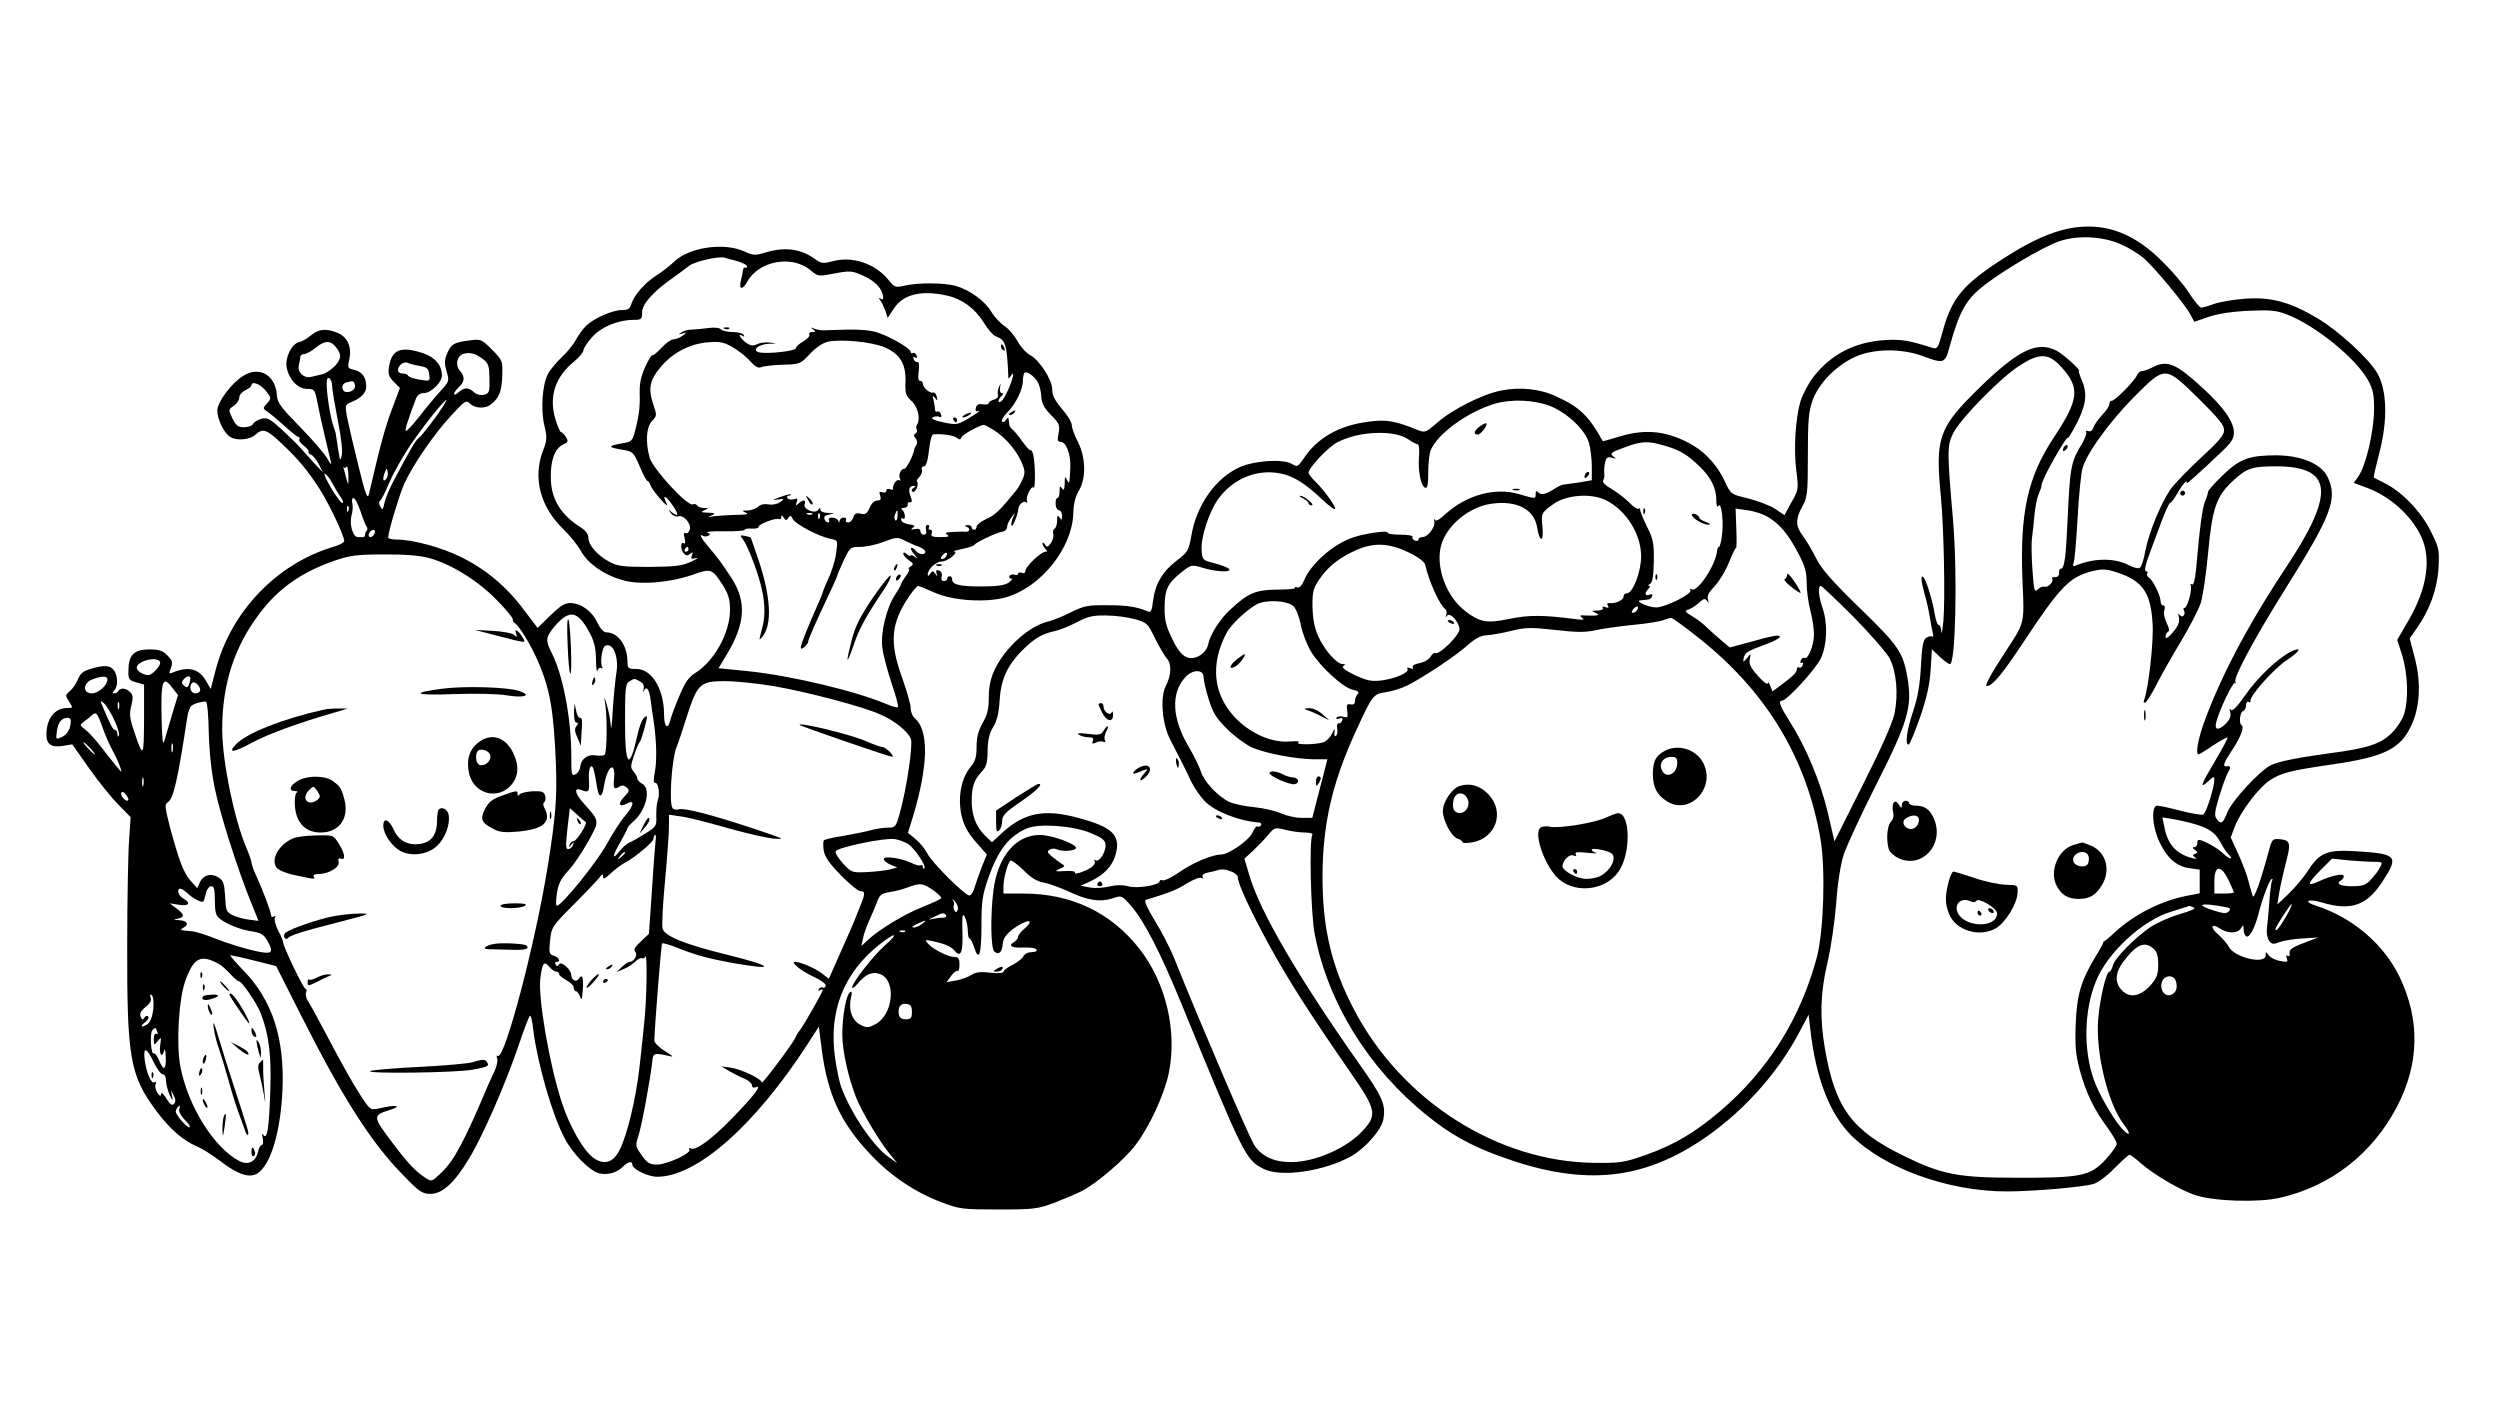 <?xml version="1.0" standalone="no"?>
<!DOCTYPE svg PUBLIC "-//W3C//DTD SVG 20010904//EN"
 "http://www.w3.org/TR/2001/REC-SVG-20010904/DTD/svg10.dtd">
<svg version="1.0" xmlns="http://www.w3.org/2000/svg"
 width="1024pt" height="576pt" viewBox="0 0 1024 576"
 preserveAspectRatio="xMidYMid meet">

<g transform="translate(0,576) scale(0.1,-0.1)"
fill="#000000" stroke="none">
<path d="M8504 4829 c-99 -13 -202 -61 -353 -164 -121 -85 -161 -139 -196
-270 -16 -60 -21 -66 -39 -60 -98 31 -127 36 -196 32 -122 -8 -218 -57 -290
-148 -22 -28 -46 -73 -55 -102 -21 -71 -29 -198 -17 -287 9 -73 9 -76 -20
-127 l-29 -53 -37 25 c-21 14 -70 33 -110 43 -72 17 -73 18 -96 68 -29 63 -77
118 -130 149 -102 60 -194 71 -306 36 -35 -11 -65 -19 -65 -18 -57 103 -95
140 -190 183 -68 32 -151 40 -228 24 -76 -15 -202 -79 -261 -132 -46 -40 -49
-41 -80 -29 -85 35 -123 42 -181 36 -126 -12 -218 -60 -276 -140 -36 -51 -33
-49 -60 -34 -37 20 -151 12 -210 -14 -99 -44 -178 -155 -199 -280 -11 -62 -15
-69 -60 -103 -58 -44 -89 -97 -97 -164 -5 -42 -9 -50 -22 -44 -47 19 -84 25
-165 25 -79 1 -95 -2 -150 -29 -33 -17 -74 -33 -90 -37 -79 -17 -179 -107
-222 -198 -17 -37 -24 -70 -24 -113 0 -48 -6 -72 -25 -105 -18 -32 -25 -59
-25 -98 0 -42 -5 -59 -25 -83 -32 -38 -48 -101 -42 -164 6 -61 25 -101 74
-154 l35 -40 -21 -52 c-11 -29 -24 -66 -29 -82 -4 -17 -13 -31 -20 -34 -15 -5
-155 134 -175 174 -9 18 -30 43 -47 57 l-31 26 21 68 c63 211 65 353 6 402 -9
8 -16 26 -16 41 0 15 -16 71 -35 124 -53 146 -46 223 29 334 16 23 32 42 36
42 4 0 34 -12 65 -26 76 -35 214 -44 297 -20 141 41 269 200 274 341 1 41 9
72 23 95 30 50 29 135 -4 200 -14 27 -25 58 -25 69 0 11 -18 41 -40 66 -29 34
-40 55 -40 79 0 40 -52 121 -90 141 -16 8 -39 34 -52 57 -13 24 -37 52 -54 63
-17 11 -41 37 -53 57 -25 44 -90 91 -146 107 -48 13 -155 14 -210 1 -38 -9
-41 -7 -68 26 -54 65 -147 96 -226 74 -39 -10 -47 -9 -70 7 -59 44 -125 53
-205 29 -43 -13 -51 -13 -89 5 -84 37 -226 16 -287 -44 -17 -16 -50 -42 -74
-57 -46 -29 -89 -80 -101 -117 -5 -18 -14 -23 -38 -23 -38 0 -113 -33 -145
-63 -13 -12 -32 -38 -42 -57 -10 -19 -36 -52 -59 -73 -22 -21 -48 -52 -57 -69
-23 -44 -30 -148 -14 -212 11 -48 11 -59 -6 -102 -42 -110 -12 -228 81 -319
28 -27 62 -69 75 -93 29 -51 94 -97 169 -118 70 -21 192 -11 286 21 78 28 81
27 127 -44 22 -36 28 -57 28 -100 0 -92 -64 -208 -140 -256 -30 -19 -44 -39
-68 -97 -17 -40 -34 -85 -37 -100 -10 -39 -25 -25 -25 23 0 107 -50 189 -114
189 -33 0 -36 2 -36 30 0 66 -39 120 -87 120 -11 0 -25 16 -37 41 -21 46 -67
79 -111 79 -22 0 -42 -13 -81 -51 l-52 -51 -57 75 c-71 95 -157 167 -260 217
-80 39 -195 70 -261 70 -19 0 -34 4 -34 8 0 24 44 170 65 219 35 77 122 205
194 282 55 60 60 63 76 48 19 -20 63 -22 85 -4 35 28 44 51 47 115 2 65 2 65
-42 110 -44 44 -45 44 -97 37 -61 -8 -71 -15 -88 -56 -10 -24 -10 -39 -1 -70
12 -40 11 -41 -26 -82 -21 -23 -60 -70 -87 -105 -27 -34 -51 -60 -54 -57 -4 4
7 40 40 128 7 19 17 27 35 27 28 0 73 44 73 72 0 42 -28 75 -79 92 -90 29
-126 15 -138 -57 -4 -29 -1 -40 20 -61 l25 -25 -33 -88 c-28 -75 -47 -144 -94
-347 -6 -24 -14 -2 -44 120 -20 82 -41 171 -46 197 -8 47 -8 49 18 60 41 17
61 38 61 64 0 37 -17 61 -49 68 -27 6 -28 8 -21 41 12 52 -6 93 -46 110 -48
20 -78 17 -111 -10 -15 -13 -37 -25 -47 -27 -31 -6 -59 -63 -52 -104 10 -50
46 -88 84 -88 30 0 32 -3 42 -56 6 -31 20 -94 31 -141 11 -47 22 -94 25 -105
3 -11 -4 -4 -15 16 -11 20 -62 79 -112 130 -79 81 -93 99 -95 130 -5 82 -71
121 -137 80 -49 -30 -107 -108 -107 -143 0 -33 25 -87 49 -105 26 -20 84 -16
109 8 29 26 45 20 107 -39 70 -66 103 -107 153 -183 40 -63 101 -191 102 -215
0 -6 -19 -16 -42 -23 -235 -69 -425 -268 -486 -510 l-19 -73 -21 36 c-28 47
-72 58 -135 31 -15 -6 -16 -4 -7 19 8 23 6 31 -15 52 -19 19 -34 24 -73 24
-62 0 -85 -22 -86 -83 -1 -39 1 -43 32 -52 l32 -9 0 -146 c-1 -154 -3 -157
-40 -48 -19 56 -21 74 -12 108 8 33 7 43 -5 55 -17 17 -39 19 -48 5 -3 -5 -11
-10 -18 -10 -8 0 -8 3 1 12 16 16 15 60 -1 82 -15 21 -39 23 -93 7 -32 -9 -45
-18 -55 -44 -7 -17 -22 -39 -33 -48 -19 -16 -19 -18 -3 -43 17 -26 17 -26 -10
-26 -50 -1 -83 -45 -83 -109 0 -40 21 -54 68 -46 l38 6 69 -98 c38 -54 92
-121 120 -149 l50 -51 -6 -89 c-4 -49 -8 -245 -8 -435 -1 -464 11 -533 119
-679 54 -73 112 -124 168 -146 20 -9 62 -35 92 -58 73 -57 122 -73 155 -52 54
36 94 168 102 341 9 212 -41 367 -159 489 -32 33 -56 61 -55 63 2 1 45 -8 96
-21 l92 -23 100 -198 c171 -339 289 -525 419 -657 67 -70 80 -78 113 -78 49 0
98 44 159 146 58 96 150 308 204 467 21 64 42 117 45 117 4 0 10 -26 13 -57
17 -137 77 -348 129 -446 33 -63 102 -133 141 -143 34 -8 72 2 96 26 22 22 40
26 40 10 0 -19 64 -50 102 -50 162 0 400 210 615 542 l47 73 12 -95 c24 -184
78 -300 198 -427 83 -89 185 -157 291 -197 77 -29 87 -30 235 -30 145 0 160 2
230 28 41 16 91 37 110 47 60 30 178 131 221 189 57 74 117 205 136 293 36
172 -11 373 -121 512 -116 148 -279 225 -473 225 l-83 0 0 28 c0 34 18 100 29
107 5 2 28 -15 53 -39 31 -32 55 -46 83 -51 22 -4 68 -21 103 -37 76 -36 127
-44 178 -28 38 13 38 13 74 -27 55 -62 122 -192 209 -404 255 -623 263 -639
335 -676 71 -37 250 -11 362 52 58 34 121 106 130 149 11 61 -2 92 -99 229
-247 351 -402 616 -448 766 l-22 74 35 32 c19 18 47 47 62 65 26 31 28 32 71
21 24 -6 60 -11 80 -11 21 0 34 -4 30 -10 -13 -21 -6 -326 10 -406 54 -281
220 -550 460 -743 94 -76 176 -122 296 -166 328 -121 568 -104 816 57 171 111
322 276 414 452 l37 70 7 -60 c23 -201 78 -342 165 -432 135 -136 398 -232
639 -232 111 0 317 18 357 31 18 5 56 34 85 64 30 30 57 55 61 55 5 0 25 -15
45 -33 53 -47 168 -115 228 -133 77 -25 257 -30 344 -10 209 48 378 180 479
373 92 177 95 355 11 531 -65 135 -193 244 -342 292 -57 18 -34 31 25 13 119
-35 184 -12 249 90 65 100 56 110 -105 120 -123 8 -154 -4 -201 -77 -18 -28
-54 -71 -80 -96 l-47 -45 7 45 c4 25 16 80 27 123 23 85 20 96 -27 100 -28 2
-30 -1 -46 -63 -31 -114 -57 -185 -62 -170 -3 8 -10 35 -17 60 -6 25 -25 75
-42 112 l-31 68 17 45 c24 62 98 159 143 189 48 31 84 40 263 66 203 30 270
62 314 153 38 76 44 179 17 282 l-21 80 30 43 c52 74 83 159 88 245 4 74 3 82
-32 152 -40 80 -116 160 -190 197 -22 11 -42 21 -43 22 -2 2 9 47 23 102 35
135 31 257 -9 326 -35 60 -157 172 -244 224 -110 66 -190 88 -292 81 -47 -3
-106 -13 -130 -21 -24 -9 -49 -16 -55 -16 -6 0 -28 27 -49 59 -20 32 -70 91
-110 130 -112 112 -224 156 -353 140z m186 -71 c30 -13 70 -38 89 -54 42 -35
170 -189 192 -231 l17 -31 58 20 c38 13 96 22 164 25 89 4 113 2 157 -15 118
-45 286 -182 334 -272 20 -37 24 -59 23 -125 -2 -89 -34 -224 -64 -266 l-19
-27 57 -21 c93 -36 177 -111 218 -196 44 -92 26 -214 -50 -345 l-47 -81 21
-65 c22 -74 26 -176 8 -236 -6 -22 -28 -57 -49 -78 -46 -47 -100 -65 -254 -85
-139 -19 -213 -34 -245 -50 -45 -23 -157 -144 -176 -191 -20 -48 -25 -52 -44
-29 -11 13 -9 29 10 93 13 42 29 87 37 100 12 20 10 26 -9 23 -15 -2 -8 18 22
62 36 54 54 98 42 106 -13 8 -7 54 6 59 7 2 12 13 12 23 0 11 5 17 10 14 6 -4
9 -2 8 3 -6 19 94 131 147 167 57 37 68 60 17 35 -54 -28 -135 -105 -185 -177
-36 -51 -54 -69 -60 -60 -5 7 -6 4 -2 -10 4 -16 -1 -30 -19 -48 -30 -29 -47
-26 -38 8 12 48 69 167 77 160 4 -5 5 -3 1 4 -9 16 78 178 203 378 192 306
217 372 175 461 -26 54 -107 88 -209 89 -112 0 -151 -14 -221 -82 -33 -32 -60
-62 -60 -68 0 -5 -5 -23 -12 -38 -11 -26 -22 -107 -37 -280 -5 -44 -10 -65
-17 -61 -6 4 -8 3 -5 -3 8 -13 -13 -93 -25 -93 -5 0 -6 -4 -3 -10 10 -16 -6
-34 -17 -19 -6 10 -7 6 -3 -11 3 -18 -3 -34 -25 -60 -20 -23 -30 -29 -30 -18
0 9 5 18 10 20 7 2 5 15 -5 36 -9 17 -14 41 -10 52 4 11 2 20 -4 20 -6 0 -11
7 -11 16 0 23 -31 87 -47 97 -7 5 -11 12 -8 18 4 5 2 9 -4 9 -10 0 -4 27 22
95 8 22 27 73 42 113 15 39 30 72 34 72 4 0 17 18 30 40 12 22 27 42 33 46 7
4 8 3 4 -5 -8 -12 51 40 140 125 44 41 54 57 54 83 0 43 -42 103 -127 181
-111 102 -146 117 -207 85 -15 -8 -35 -15 -42 -15 -8 0 -18 -8 -21 -17 -9 -23
-94 -109 -105 -105 -4 1 -8 -5 -8 -13 0 -8 -13 -28 -29 -44 -16 -17 -32 -40
-36 -51 -4 -13 -12 -19 -21 -16 -8 3 -12 1 -9 -4 3 -5 -5 -26 -17 -47 -44 -72
-49 -93 -58 -287 -8 -185 -14 -226 -30 -226 -4 0 -7 -8 -6 -17 0 -11 -6 -17
-16 -17 -10 1 -15 -2 -12 -7 7 -12 -18 -37 -32 -32 -7 2 -19 -3 -27 -11 -14
-14 -16 -6 -22 79 -4 52 -5 111 -2 132 3 21 8 63 10 93 3 30 10 69 17 85 7 17
13 33 12 37 -1 4 10 31 25 60 31 61 83 146 83 134 0 -4 14 18 31 50 43 81 50
128 28 182 -10 23 -16 42 -14 42 13 0 -64 70 -92 84 -79 40 -156 3 -315 -152
-168 -164 -182 -204 -158 -448 12 -127 18 -418 10 -509 -4 -38 -7 -58 -8 -42
-1 15 -6 27 -11 27 -5 0 -12 19 -16 43 -8 52 -34 139 -46 152 -13 14 -11 -14
5 -71 8 -27 17 -69 21 -94 4 -25 9 -53 12 -64 3 -10 1 -16 -4 -13 -4 3 -15 0
-24 -6 -12 -9 -17 -37 -21 -117 -4 -76 -13 -127 -32 -184 -26 -78 -34 -136
-18 -136 4 0 25 51 47 113 28 82 39 134 43 195 l5 83 31 -30 c18 -17 37 -31
43 -31 23 0 31 366 13 585 -25 288 -25 309 0 360 28 58 195 229 273 278 80 52
118 51 169 -5 79 -86 74 -134 -29 -289 -108 -163 -140 -309 -129 -586 8 -182
11 -169 -72 -296 -60 -92 -84 -137 -74 -137 23 0 62 47 149 178 152 230 189
269 285 293 40 9 56 9 100 -6 104 -34 138 -82 145 -210 5 -72 -17 -267 -35
-313 -3 -10 -1 -13 7 -8 6 4 27 38 45 74 19 37 63 115 98 173 36 59 72 130 82
158 9 29 23 124 31 212 17 182 34 228 105 293 54 49 76 56 173 56 233 -1 243
-109 40 -415 -158 -238 -273 -458 -339 -645 -22 -64 -31 -120 -19 -120 3 0 30
16 60 37 31 20 57 34 59 32 2 -2 -20 -44 -50 -94 -59 -99 -67 -120 -29 -85 21
20 25 21 25 7 0 -33 -34 -139 -46 -144 -6 -2 -48 5 -92 16 -44 12 -87 21 -96
21 -25 0 -21 -85 8 -146 31 -68 70 -102 123 -110 l43 -6 0 -48 0 -49 -57 -11
c-106 -22 -211 -76 -290 -148 -23 -22 -44 -39 -45 -38 -2 1 -2 0 -2 -2 1 -2
-13 -29 -32 -59 -61 -101 -77 -157 -82 -279 -3 -91 0 -124 17 -188 25 -92 59
-162 112 -233 21 -29 39 -59 39 -68 0 -9 -21 -38 -46 -65 -62 -67 -101 -75
-364 -74 -239 0 -307 13 -463 90 -213 104 -280 196 -322 438 -22 129 -19 227
10 352 14 59 30 168 36 243 6 86 18 160 31 201 12 36 72 166 135 290 129 256
146 315 126 434 -18 104 -36 131 -196 286 -115 112 -156 159 -179 205 -17 33
-41 74 -54 91 -30 39 -30 68 -2 119 21 37 23 53 23 210 0 141 3 179 19 224 24
69 95 143 174 179 75 34 188 36 276 4 88 -33 93 -31 111 36 41 149 69 198 147
257 77 59 234 152 298 175 76 28 184 23 260 -12z m-5672 -67 c23 -7 42 -16 42
-22 0 -6 -4 -8 -8 -5 -4 2 -8 -3 -9 -12 -1 -9 -5 -29 -9 -44 -8 -35 8 -36 26
-3 47 87 184 112 260 48 31 -26 32 -26 99 -13 63 12 71 11 116 -9 49 -22 77
-51 82 -84 2 -12 -1 -16 -9 -11 -10 6 -10 4 -2 -7 6 -8 15 -27 21 -43 l9 -28
26 39 c38 58 113 76 218 52 62 -14 114 -53 150 -111 17 -27 38 -52 48 -55 41
-16 46 -31 52 -163 0 -13 1 -13 10 0 17 26 11 -6 -9 -53 -11 -25 -24 -48 -30
-51 -15 -10 -14 7 1 22 8 8 9 12 1 12 -6 0 -9 10 -7 23 4 20 4 20 -4 2 -5 -11
-7 -26 -4 -33 2 -8 -5 -16 -17 -19 -11 -3 -21 -9 -21 -14 0 -5 -11 -7 -24 -5
-17 3 -25 -1 -29 -14 -3 -14 0 -17 12 -13 9 2 -8 -10 -36 -27 -51 -31 -54 -31
-109 -20 -37 8 -52 15 -44 20 7 5 19 6 27 3 9 -4 11 0 7 11 -3 9 -10 13 -15
10 -5 -3 -9 1 -9 8 0 7 -3 24 -6 38 -5 20 -4 22 6 10 9 -13 11 -12 7 5 -2 11
-9 19 -16 17 -14 -3 -41 21 -41 37 0 6 -5 11 -11 11 -8 0 -10 14 -6 40 3 24 1
39 -5 37 -6 -1 -13 4 -16 12 -3 8 0 11 7 7 7 -5 9 -1 5 8 -3 9 -10 13 -15 10
-5 -3 -9 -1 -9 5 0 13 -79 60 -133 78 -27 10 -73 14 -127 13 -47 -1 -92 -3
-100 -3 -8 0 -24 3 -35 7 -16 6 -17 6 -5 -3 13 -9 12 -11 -3 -11 -10 0 -15 -5
-12 -10 3 -6 -7 -18 -24 -28 -17 -9 -31 -22 -31 -28 0 -12 -118 -25 -151 -17
-31 8 -3 33 40 35 36 1 36 1 4 5 -18 2 -41 -1 -53 -7 -16 -8 -25 -7 -45 7 -24
18 -36 41 -13 27 7 -4 8 -3 4 4 -4 7 -24 12 -45 12 -20 0 -42 5 -48 11 -7 7
-28 9 -55 5 -23 -3 -54 -6 -66 -6 -13 0 -31 -5 -40 -11 -15 -9 -14 -10 3 -5
20 6 20 6 1 -9 -11 -8 -28 -15 -38 -15 -9 0 -32 -16 -49 -35 -18 -19 -34 -33
-37 -30 -3 2 -16 -19 -29 -47 -17 -38 -24 -68 -23 -108 2 -59 -3 -96 -20 -159
-9 -36 -15 -41 -48 -46 -67 -12 -66 -17 8 -29 32 -6 37 -12 60 -66 14 -33 28
-60 32 -60 4 0 9 -8 12 -17 3 -10 22 -36 42 -58 21 -24 31 -31 24 -17 -19 38
-5 35 23 -5 28 -40 28 -54 0 -32 -16 13 -17 12 -4 -4 8 -10 21 -15 29 -12 22
8 55 -31 47 -55 -4 -11 -11 -17 -17 -14 -7 5 -9 -2 -4 -20 4 -18 3 -25 -4 -21
-14 9 -13 -28 2 -43 8 -8 15 -9 25 0 11 8 12 7 7 -7 -6 -14 -3 -16 17 -11 13
3 4 -3 -21 -15 -38 -17 -65 -20 -171 -21 -110 0 -131 3 -165 22 -48 26 -84 68
-84 97 0 14 -11 29 -27 40 -86 53 -127 119 -127 208 -1 72 17 118 50 134 21 9
23 13 12 31 -7 11 -16 20 -20 20 -4 0 -15 25 -24 56 -26 90 0 170 76 232 22
18 40 40 40 48 0 7 16 32 36 54 38 42 106 70 171 70 30 0 33 3 33 31 0 34 47
86 126 141 21 15 51 37 66 49 22 18 127 42 148 33 3 -1 24 -7 48 -13z m604
-353 c64 -27 89 -68 87 -141 -2 -48 1 -58 24 -79 26 -23 38 -72 24 -96 -5 -6
-6 -16 -2 -21 3 -5 1 -13 -5 -16 -8 -5 -8 -11 0 -20 7 -8 8 -20 4 -27 -5 -7
-9 -15 -9 -18 -3 -24 -32 -80 -41 -80 -15 0 -26 -28 -17 -42 3 -6 1 -8 -4 -5
-10 6 -28 -19 -25 -35 1 -4 -5 -5 -13 -2 -8 4 -15 1 -15 -6 0 -7 -7 -10 -16
-6 -12 4 -14 1 -9 -14 5 -15 2 -20 -12 -20 -11 0 -24 -12 -31 -30 -11 -24 -18
-29 -37 -24 -18 4 -25 1 -30 -15 -3 -12 -13 -21 -21 -21 -8 0 -12 5 -9 10 3 6
-1 10 -9 10 -9 0 -16 -6 -17 -12 0 -10 -2 -10 -6 0 -2 6 -14 12 -24 12 -11 0
-17 -4 -14 -10 3 -5 2 -10 -3 -10 -6 0 -12 6 -15 14 -4 10 3 16 21 19 24 4 24
4 -5 6 -19 0 -33 6 -33 14 0 9 -2 9 -8 -1 -13 -19 -64 2 -56 23 7 18 -7 20
-25 3 -11 -11 -13 -10 -8 5 6 15 3 17 -12 12 -11 -3 -22 -1 -26 5 -3 5 -1 10
6 10 7 0 10 2 8 5 -3 2 -23 -3 -44 -11 -33 -12 -35 -14 -10 -10 28 4 29 3 10
-11 -12 -8 -31 -12 -47 -9 -17 3 -33 0 -42 -9 -8 -8 -27 -15 -43 -16 -25 0
-26 -1 -8 -9 14 -6 1 -9 -45 -9 -36 -1 -76 -4 -90 -6 -22 -5 -22 -4 -5 4 17 8
15 10 -15 11 -29 1 -32 3 -15 10 19 8 19 9 -2 9 -12 1 -24 5 -28 11 -3 5 -11
7 -18 4 -22 -8 -163 146 -176 191 -18 65 -14 126 10 151 20 21 20 23 4 70 -21
63 -14 99 34 154 49 57 119 93 193 98 48 4 64 0 100 -21 24 -14 56 -39 71 -57
21 -23 33 -29 45 -24 9 4 49 9 88 10 70 2 73 3 111 44 23 25 52 45 73 50 52
12 179 0 232 -22z m-2250 5 c28 -33 28 -51 0 -82 -15 -15 -38 -31 -52 -34 -14
-3 -35 -8 -47 -11 -29 -6 -56 20 -49 48 3 12 6 27 6 34 0 6 7 12 16 12 9 0 29
11 46 25 35 29 59 32 80 8z m608 -55 c21 -17 24 -28 25 -79 1 -54 -1 -60 -22
-66 -15 -3 -31 1 -42 11 -22 20 -40 20 -63 -1 -10 -9 -18 -12 -18 -6 0 5 9 18
20 28 24 22 25 42 4 66 -22 25 -11 66 19 71 28 5 46 -1 77 -24z m-260 -27 c29
-5 36 -11 38 -35 4 -28 3 -28 -40 -21 -24 4 -44 11 -46 16 -2 5 -12 9 -23 9
-10 0 -19 6 -19 13 0 20 23 38 40 31 8 -4 31 -10 50 -13z m2530 -65 c7 -11 14
-38 15 -59 2 -29 11 -48 40 -77 34 -34 37 -42 31 -74 -6 -29 -4 -36 9 -36 22
0 41 -51 39 -102 -3 -70 -4 -75 -14 -53 -7 16 -9 14 -9 -15 -1 -26 -4 -31 -11
-20 -8 12 -10 9 -10 -12 0 -16 -4 -28 -9 -28 -5 0 -8 -11 -7 -25 0 -14 7 -25
14 -25 6 0 12 -10 12 -22 0 -19 -2 -20 -10 -8 -8 12 -10 9 -10 -12 0 -15 -5
-30 -10 -33 -6 -4 -9 -14 -6 -23 3 -10 -2 -26 -10 -37 -13 -17 -16 -18 -24 -5
-5 8 -10 10 -10 4 0 -5 5 -15 12 -22 9 -9 9 -12 0 -12 -18 0 -82 -61 -82 -78
0 -8 -6 -12 -15 -8 -8 3 -15 1 -15 -4 0 -5 -6 -7 -14 -4 -8 3 -17 1 -21 -5 -3
-6 0 -11 7 -11 7 0 2 -7 -10 -16 -16 -11 -47 -16 -105 -16 -93 -1 -127 7 -127
28 0 8 -4 14 -10 14 -5 0 -10 -4 -10 -10 0 -5 -6 -10 -14 -10 -9 0 -12 7 -9
19 3 11 -2 21 -11 24 -11 4 -13 1 -10 -11 5 -15 4 -15 -5 -2 -10 13 -12 13
-21 0 -6 -10 -10 -11 -10 -3 0 22 34 53 57 53 25 0 72 39 51 41 -7 1 7 5 31
10 25 5 47 12 50 16 9 12 93 52 116 55 11 2 20 10 20 19 0 9 8 27 18 40 17 23
17 23 7 1 -6 -13 -9 -28 -7 -35 3 -11 26 43 28 68 1 18 21 35 32 28 5 -3 7 -1
4 4 -8 13 17 66 26 56 10 -9 7 119 -3 142 -5 11 -9 16 -9 11 -1 -5 -15 11 -33
35 -17 24 -36 47 -42 51 -6 4 -12 13 -12 20 -1 7 -2 18 -3 23 -1 6 -5 3 -11
-5 -5 -8 -12 -11 -16 -7 -4 4 6 22 24 40 34 35 62 93 62 130 0 13 3 26 6 30 9
8 39 -12 54 -37z m4755 -68 c81 -80 105 -109 105 -130 0 -20 -21 -45 -96 -114
-53 -49 -108 -106 -124 -129 -40 -58 -89 -178 -103 -253 -6 -35 -17 -67 -24
-69 -6 -2 -24 2 -41 11 -59 31 -141 31 -216 1 -15 -7 -17 -5 -12 12 4 11 11
94 16 184 5 90 14 181 20 201 18 63 109 188 210 291 130 130 127 130 265 -5z
m-7645 55 c0 -16 11 -80 23 -142 14 -68 21 -128 17 -145 -6 -28 -7 -26 -15 24
-5 30 -9 60 -10 65 -1 6 -5 17 -8 25 -15 41 -33 158 -28 193 3 20 21 3 21 -20z
m93 3 c7 -16 -11 -33 -33 -32 -22 1 -24 33 -3 39 30 8 31 8 36 -7z m-364 -27
c23 -29 23 -30 5 -51 -19 -20 -19 -21 5 -37 13 -9 44 -35 69 -58 26 -24 50
-43 55 -43 4 0 6 -4 3 -9 -3 -5 5 -17 19 -27 13 -10 22 -21 19 -25 -2 -4 3 -9
11 -12 7 -3 22 -21 31 -39 l17 -33 -38 40 c-20 22 -44 49 -54 60 -9 11 -43 44
-74 73 -50 46 -62 53 -85 47 -15 -4 -31 -13 -35 -21 -4 -8 -21 -14 -38 -14
-24 0 -32 7 -47 36 -17 36 -17 37 6 52 12 8 22 23 22 33 0 11 11 24 25 31 14
6 25 15 25 20 0 19 37 5 59 -23z m724 -66 c-29 -45 -84 -117 -99 -128 -12 -9
-35 -48 -102 -175 -16 -30 -33 -70 -37 -89 -6 -30 -9 -32 -17 -16 -6 10 -7 20
-1 24 5 3 22 37 38 75 16 38 54 105 84 150 71 106 192 249 134 159z m4534 5
c72 -28 147 -99 162 -154 6 -22 11 -64 11 -95 l0 -56 -52 -9 c-29 -4 -58 -8
-64 -9 -6 0 -21 -7 -35 -16 -37 -24 -56 -28 -68 -16 -8 8 -11 7 -11 -6 0 -21
1 -21 -68 -1 -98 29 -215 -3 -303 -83 -26 -24 -39 -30 -43 -21 -3 7 -4 4 -1
-7 5 -23 -26 -65 -49 -65 -9 0 -16 -4 -16 -10 0 -5 -7 -7 -15 -4 -8 4 -12 10
-9 15 3 5 -20 9 -51 9 -31 0 -54 4 -51 8 6 11 -91 -2 -141 -19 -80 -26 -174
-108 -202 -177 -9 -21 -19 -31 -28 -28 -8 3 -12 2 -9 -2 2 -4 -30 -7 -72 -7
-90 -1 -120 -14 -195 -84 -41 -38 -81 -102 -88 -139 -4 -22 -23 -44 -47 -53
-40 -15 -69 6 -102 77 -24 49 -30 75 -30 125 1 75 12 99 68 144 42 33 42 33
89 19 56 -17 122 -19 107 -4 -6 6 -33 16 -60 23 -47 12 -49 13 -52 51 -5 55
32 165 72 218 61 79 155 117 249 99 52 -9 102 -40 173 -107 26 -25 49 -42 52
-39 7 6 -42 75 -78 110 -17 16 -30 34 -30 39 0 20 82 107 119 125 89 46 234
51 290 11 16 -11 33 -20 38 -20 5 0 8 -24 5 -52 -4 -59 8 -120 26 -126 9 -3
12 15 12 62 0 35 4 76 10 91 26 67 152 159 265 192 67 19 157 15 222 -9z
m-2279 -98 c46 -28 90 -78 114 -128 17 -38 18 -48 7 -74 -7 -16 -20 -40 -30
-51 -67 -82 -85 -98 -120 -113 -21 -10 -39 -24 -39 -31 0 -7 -4 -13 -10 -13
-5 0 -10 5 -10 10 0 6 -8 10 -17 9 -11 0 -13 -3 -5 -6 18 -7 15 -23 -5 -21
-10 1 -34 0 -53 -1 -27 -1 -31 -4 -20 -11 11 -7 4 -10 -27 -10 -34 0 -41 3
-37 15 4 8 1 15 -6 15 -6 0 -8 5 -5 10 3 6 1 10 -6 10 -6 0 -9 -8 -6 -20 3
-13 0 -20 -9 -20 -8 0 -14 6 -14 14 0 9 -7 12 -22 9 -18 -4 -20 -2 -9 5 11 8
8 11 -14 14 -16 2 -31 9 -33 17 -3 8 0 11 6 7 13 -8 10 27 -3 36 -6 4 -2 8 8
8 9 0 16 6 15 13 -2 6 2 11 9 10 9 -2 10 4 3 23 -11 28 -6 44 13 44 8 0 8 -3
-2 -9 -8 -5 -9 -11 -3 -15 11 -7 28 31 18 41 -3 3 2 12 10 20 8 9 13 22 10 29
-3 8 1 14 8 14 9 0 16 20 21 65 4 38 11 65 18 66 35 3 84 -4 96 -14 11 -9 15
-9 19 2 4 11 75 50 92 51 3 0 20 -9 38 -20z m2752 -66 c62 -18 91 -36 141 -84
47 -45 69 -90 69 -137 0 -24 3 -33 9 -25 12 19 22 -67 14 -123 -3 -25 -9 -45
-12 -45 -4 0 -7 -8 -8 -17 -5 -57 -81 -172 -105 -157 -7 4 -8 3 -4 -4 8 -14
-95 -66 -137 -70 -29 -2 -95 26 -67 29 8 1 21 2 29 3 8 0 16 7 18 14 3 7 -1
10 -11 6 -19 -7 -21 7 -4 24 7 7 8 12 3 12 -6 0 -4 4 4 9 10 6 14 33 15 92 1
74 -2 91 -29 144 -16 33 -28 64 -27 68 1 5 -1 6 -6 3 -5 -3 -22 8 -38 25 -15
16 -48 41 -71 55 -28 16 -41 29 -36 37 4 7 6 20 4 31 -1 10 0 29 4 43 4 19 10
23 28 18 17 -5 19 -4 7 4 -19 13 -13 18 51 41 66 24 91 24 159 4z m-5401 -86
c4 6 7 -10 8 -36 1 -40 0 -43 -7 -17 -4 17 -10 37 -12 45 -3 8 -3 11 0 6 2 -4
7 -3 11 2z m162 -51 c-13 -13 -15 1 -4 30 7 17 8 17 11 -1 2 -10 -1 -23 -7
-29z m-221 -14 c11 -21 27 -48 36 -60 9 -13 12 -23 6 -23 -5 0 -26 27 -45 60
-20 33 -32 60 -27 60 5 0 19 -17 30 -37z m5220 -73 c82 -42 142 -138 142 -229
0 -63 -34 -151 -58 -151 -8 0 -14 -6 -14 -14 0 -14 -34 -30 -59 -26 -8 1 -10
-3 -5 -11 5 -9 2 -10 -10 -6 -10 4 -15 3 -11 -3 4 -6 -6 -10 -22 -11 -25 0
-26 -1 -8 -9 23 -10 10 -13 -40 -11 -24 2 -27 0 -15 -9 12 -9 6 -10 -25 -6
-132 17 -193 18 -273 1 -93 -19 -120 -14 -179 31 -78 59 -123 178 -101 267 21
83 115 162 209 174 102 14 173 -23 185 -97 10 -63 28 -63 22 1 -6 57 -5 59 47
96 54 37 155 44 215 13z m-5104 -42 c9 -29 21 -58 25 -64 5 -6 5 -14 1 -18 -4
-4 -7 -12 -7 -17 0 -5 -3 -9 -7 -9 -5 0 -14 0 -22 0 -21 0 -36 54 -26 89 5 17
6 39 3 51 -3 11 -1 20 5 20 6 0 18 -24 28 -52z m-49 0 c-3 -8 -6 -5 -6 6 -1
11 2 17 5 13 3 -3 4 -12 1 -19z m5814 -25 c50 -31 82 -69 123 -146 29 -55 36
-78 36 -125 0 -31 7 -82 15 -112 8 -30 15 -74 15 -98 0 -45 -25 -106 -39 -97
-5 3 -12 -2 -15 -11 -3 -8 -2 -12 4 -9 6 3 7 -1 4 -9 -3 -9 -10 -13 -15 -10
-5 3 -9 0 -9 -6 0 -14 -12 -26 -62 -64 l-38 -28 -9 23 c-5 13 -10 18 -10 10
-1 -7 -19 6 -40 30 -31 34 -38 50 -34 69 5 25 5 25 -11 5 -16 -19 -17 -19 -14
-1 4 22 14 29 91 57 31 11 57 25 57 30 0 11 -23 7 -130 -23 l-75 -20 -39 33
c-22 19 -49 43 -60 54 -11 11 -36 30 -55 41 -31 19 -32 22 -14 28 10 3 30 16
42 27 19 18 25 19 33 8 7 -11 8 -9 4 5 -5 14 3 30 27 55 19 20 46 64 59 98 14
35 27 61 29 59 2 -3 3 33 1 78 l-3 83 48 -7 c27 -3 65 -16 84 -27z m-3565 3
c0 -14 -5 -21 -9 -17 -4 4 -5 15 -1 24 9 24 12 21 10 -7z m-349 8 c-3 -3 -12
-4 -19 -1 -8 3 -5 6 6 6 11 1 17 -2 13 -5z m30 -16 c-3 -8 -6 -5 -6 6 -1 11 2
17 5 13 3 -3 4 -12 1 -19z m-128 1 c7 11 11 10 19 -6 12 -21 105 -70 153 -80
31 -6 31 -6 24 -56 -3 -28 -17 -75 -31 -104 -13 -30 -24 -56 -24 -59 0 -3 -9
-24 -19 -47 -38 -85 -71 -167 -71 -178 0 -8 4 -8 15 1 8 7 15 16 15 21 0 9 32
82 86 196 19 39 34 74 34 77 0 3 12 30 26 61 26 54 27 55 68 55 22 0 66 9 96
21 51 19 57 20 85 5 17 -8 42 -20 58 -25 15 -6 27 -15 27 -21 0 -15 -26 -12
-40 5 -7 9 -15 13 -18 10 -3 -3 3 -15 14 -27 15 -18 16 -20 2 -9 -10 7 -18 10
-18 6 0 -4 -7 -2 -15 5 -9 8 -15 9 -15 2 0 -6 10 -18 23 -27 19 -13 20 -17 7
-25 -8 -5 -11 -10 -7 -10 5 0 -1 -13 -12 -29 -12 -16 -21 -32 -21 -35 0 -4
-11 -23 -25 -44 -34 -52 -59 -155 -51 -215 3 -27 20 -91 37 -143 18 -52 30
-96 27 -100 -3 -3 -23 2 -44 11 -129 55 -396 118 -570 136 l-121 12 33 55 c78
129 83 219 18 318 -41 62 -52 77 -96 129 -28 33 -36 51 -18 40 6 -3 15 -3 22
1 8 5 7 9 -5 13 -9 3 22 6 68 5 47 -1 85 2 85 6 0 4 13 6 29 5 17 -1 29 2 28
7 -2 11 73 39 85 32 4 -3 8 1 8 8 0 9 3 9 10 -2 8 -13 11 -13 19 -1z m-1695
-64 c-6 -16 -24 -21 -24 -7 0 11 11 22 21 22 5 0 6 -7 3 -15z m4207 -65 c54
-22 94 -48 97 -65 15 -67 60 -166 82 -180 5 -3 7 -13 4 -23 -4 -12 -3 -13 3
-4 12 16 49 -24 51 -55 1 -24 -83 -107 -99 -98 -4 3 -13 -3 -19 -14 -6 -11
-25 -23 -45 -27 -21 -4 -32 -10 -28 -17 4 -6 0 -8 -11 -4 -10 4 -15 3 -11 -3
9 -14 -50 -40 -106 -47 -42 -5 -60 -1 -110 22 -39 19 -55 31 -47 37 10 6 9 8
-3 8 -24 0 -76 60 -100 115 -15 35 -22 71 -23 120 -1 61 3 75 28 112 30 45 70
79 126 108 78 40 136 44 211 15z m-2921 0 c0 -5 -5 -10 -11 -10 -5 0 -7 5 -4
10 3 6 8 10 11 10 2 0 4 -4 4 -10z m1055 -29 c-3 -6 -11 -11 -17 -11 -6 0 -6
6 2 15 14 17 26 13 15 -4z m-2120 -6 c88 -23 198 -90 276 -169 38 -38 69 -75
69 -82 0 -7 4 -14 8 -16 15 -6 68 -92 94 -153 51 -117 66 -204 75 -426 5 -136
-1 -213 -33 -414 -51 -319 -177 -797 -205 -780 -5 4 -6 -1 -3 -10 4 -9 -1 -32
-10 -51 -9 -18 -22 -49 -30 -66 -93 -221 -137 -303 -188 -351 -40 -38 -40 -38
-66 -21 -39 25 -72 60 -130 137 -87 115 -88 118 -14 141 53 17 23 22 -41 7
-35 -8 -39 -7 -60 22 -38 54 -91 147 -167 292 -29 55 -59 110 -67 122 -9 13
-13 30 -9 38 3 8 2 15 -3 15 -8 0 -91 172 -91 190 0 5 -9 27 -21 49 -11 22
-17 46 -13 52 4 8 3 9 -4 5 -7 -4 -12 -1 -12 6 0 13 -31 96 -62 164 -10 22
-18 45 -18 51 0 6 -9 33 -20 58 -51 119 -99 354 -100 486 0 187 49 340 156
480 77 101 172 167 306 213 62 21 91 25 198 25 83 1 146 -4 185 -14z m5837
-242 c70 -71 136 -147 148 -170 28 -55 36 -146 20 -225 -9 -41 -53 -140 -130
-293 l-116 -231 -27 116 c-29 124 -89 269 -156 374 -41 65 -49 86 -32 86 20 0
138 129 159 173 26 56 29 144 7 207 -16 46 -20 90 -7 90 4 0 64 -57 134 -127z
m-2294 44 c10 -9 24 -44 30 -77 7 -34 26 -83 42 -109 39 -64 131 -147 170
-156 23 -5 29 -10 21 -18 -6 -6 -11 -19 -11 -28 0 -12 -6 -17 -18 -14 -15 3
-17 -2 -14 -27 4 -27 2 -29 -16 -24 -11 4 -23 2 -27 -3 -4 -7 1 -8 11 -4 12 4
15 2 12 -8 -3 -8 -10 -13 -15 -12 -6 1 -8 -8 -6 -21 3 -13 0 -26 -5 -30 -6 -4
-8 3 -6 16 3 17 0 15 -10 -7 -8 -16 -25 -33 -37 -36 -36 -10 -116 -10 -101 0
8 5 -6 6 -35 4 -72 -7 -164 33 -226 100 -88 94 -100 216 -34 343 17 34 81 94
123 118 37 21 126 17 152 -7z m1407 -16 c-3 -6 -11 -11 -17 -11 -6 0 -6 6 2
15 14 17 26 13 15 -4z m-4293 -87 c21 -38 28 -64 29 -114 1 -36 3 -57 6 -47 2
9 9 14 15 11 7 -4 8 -2 4 5 -4 6 -5 29 -1 51 5 30 11 38 26 37 26 -2 43 -58
34 -111 -4 -22 -11 -90 -15 -151 -3 -60 -7 -92 -8 -70 -1 22 -9 63 -17 90 -8
28 -12 34 -8 15 11 -57 10 -214 -1 -222 -5 -4 -22 -4 -36 -2 -31 6 -60 -14
-63 -45 -1 -12 -9 -27 -19 -32 -17 -9 -18 -3 -18 75 0 152 -34 331 -80 421
-27 53 -25 65 12 110 60 69 93 64 140 -21z m2236 50 c50 -14 53 -17 83 -79 18
-35 39 -72 48 -82 21 -22 19 -68 -4 -113 -24 -46 -15 -156 18 -219 44 -86 65
-126 86 -172 12 -25 37 -61 56 -81 42 -43 143 -82 223 -87 7 -1 10 -6 7 -11
-4 -6 -10 -8 -15 -5 -4 2 -13 -9 -20 -25 -13 -31 -97 -90 -128 -90 -36 0 -117
-34 -171 -72 -30 -21 -61 -36 -68 -34 -7 3 -13 1 -13 -3 0 -17 -93 -32 -129
-21 -23 6 -48 6 -77 -1 -24 -6 -60 -8 -81 -4 l-37 7 40 18 c56 26 92 64 104
112 21 77 -14 111 -154 148 -138 38 -222 21 -311 -61 l-42 -39 -28 27 c-38 38
-55 83 -55 142 0 59 10 87 41 120 19 20 24 37 24 86 1 44 7 72 23 97 15 24 23
56 26 105 5 88 30 144 89 205 50 51 84 72 137 83 19 4 60 20 90 36 45 24 67
29 120 28 36 0 89 -7 118 -15z m2320 -85 c270 -217 431 -486 488 -812 22 -125
14 -379 -14 -487 -67 -251 -200 -464 -395 -630 -106 -90 -189 -139 -307 -181
-88 -31 -104 -33 -210 -32 -395 4 -788 254 -983 626 -93 176 -131 338 -130
552 1 209 40 378 132 580 73 160 75 162 128 170 26 4 65 16 87 27 67 34 204
125 248 166 31 27 53 39 78 40 19 1 64 9 100 18 57 14 79 15 177 4 88 -10 125
-11 165 -2 29 7 98 16 153 22 56 5 112 14 125 19 14 5 30 10 35 10 6 0 61 -40
123 -90z m-6313 -89 c4 -6 -4 -22 -18 -36 -21 -21 -29 -23 -51 -14 -14 5 -26
17 -26 25 0 27 81 48 95 25z m4275 -64 c0 -13 9 -54 21 -91 17 -55 30 -76 76
-122 31 -30 77 -64 102 -75 56 -24 177 -47 252 -48 l56 0 -31 -120 -31 -120
-44 0 c-25 0 -63 9 -85 19 -23 10 -71 21 -109 25 -37 3 -83 13 -101 21 -48 23
-103 82 -117 124 -6 20 -29 66 -50 102 -68 114 -74 218 -16 283 30 35 77 36
77 2z m-4490 -9 c0 -24 -37 -57 -64 -57 -38 0 -37 42 2 57 38 15 62 15 62 0z
m340 4 c0 -5 -3 -17 -6 -25 -5 -13 -9 -14 -20 -5 -11 9 -11 15 -3 25 13 16 29
18 29 5z m1841 -12 c14 -7 18 -17 15 -32 -3 -12 -3 -16 0 -9 11 25 23 11 29
-35 3 -27 8 -61 11 -78 13 -85 15 -165 7 -212 -7 -37 -7 -51 1 -50 13 2 20
-48 10 -71 -4 -10 -6 -37 -6 -62 2 -44 0 -46 -46 -75 -26 -16 -55 -33 -66 -37
-10 -5 -27 -20 -38 -34 -32 -41 -31 -21 2 35 16 29 30 55 30 59 0 3 11 16 24
27 53 46 74 135 36 155 -11 6 -20 16 -20 22 0 6 -7 19 -15 28 -13 15 -13 22 2
66 9 27 19 51 23 54 6 4 30 89 30 105 0 4 -6 0 -14 -7 -7 -8 -18 -36 -24 -64
-34 -155 -52 -138 -52 51 0 136 2 155 18 164 21 13 20 13 43 0z m-1914 -28
l22 -28 -24 -79 c-13 -43 -27 -92 -32 -109 -6 -21 -9 3 -11 85 -4 163 4 187
45 131z m113 -7 c0 -8 -9 -14 -20 -14 -19 0 -28 28 -13 43 9 9 33 -12 33 -29z
m2347 16 c139 -24 367 -84 438 -116 60 -26 114 -70 126 -101 9 -25 -19 -213
-46 -305 -15 -55 -18 -58 -48 -58 -18 0 -50 -5 -72 -11 -22 -6 -72 -16 -112
-23 -39 -6 -75 -14 -78 -18 -4 -4 -4 -23 -1 -43 5 -26 25 -54 70 -100 35 -36
71 -65 80 -65 19 0 20 -9 5 -47 -6 -15 -15 -37 -19 -48 -4 -11 -16 -40 -27
-65 -11 -25 -35 -80 -54 -122 l-34 -77 -30 23 c-28 21 -86 46 -108 46 -21 0
21 -35 74 -60 31 -14 54 -31 51 -38 -2 -7 -8 -10 -12 -7 -5 3 -12 0 -16 -6 -4
-8 -3 -9 4 -5 7 4 12 5 12 1 0 -8 -79 -147 -94 -165 -7 -8 -15 -22 -18 -30 -9
-22 -138 -195 -138 -184 0 15 -83 54 -127 61 l-38 5 35 -21 c19 -11 47 -25 63
-31 15 -7 27 -18 27 -26 0 -8 6 -11 17 -7 26 10 -11 -38 -99 -128 -82 -85
-151 -135 -169 -123 -8 4 -9 3 -5 -5 9 -14 -92 -61 -132 -61 -33 0 -42 6 -69
46 -20 28 -21 33 -8 72 13 38 50 238 57 307 3 31 8 33 63 21 27 -7 26 -5 -12
19 -24 15 -43 34 -43 44 2 63 28 393 32 397 3 2 30 -5 59 -17 80 -32 134 -46
233 -64 178 -31 165 -13 -24 34 -176 43 -258 77 -266 107 -4 13 1 102 10 197
9 96 16 195 16 222 l0 48 48 -7 c26 -3 110 -24 186 -46 77 -22 164 -42 195
-45 51 -4 43 -1 -79 40 -175 58 -287 87 -310 80 -10 -3 -22 -1 -26 6 -14 23
-3 190 15 243 11 28 32 91 47 140 41 125 53 136 153 136 43 0 132 -9 198 -20z
m-2700 -137 c14 -29 23 -58 20 -65 -4 -8 -6 -7 -6 5 -1 9 -5 17 -9 17 -9 0
-20 20 -49 90 -14 32 -14 33 2 20 10 -8 28 -38 42 -67z m20 45 c-3 -7 -5 -2
-5 12 0 14 2 19 5 13 2 -7 2 -19 0 -25z m368 -98 c2 -79 11 -164 25 -230 21
-105 95 -336 150 -471 l29 -71 -38 5 c-21 2 -52 11 -67 18 -27 13 -29 19 -32
77 -3 53 -7 65 -27 78 -30 19 -62 11 -77 -21 l-10 -23 -28 31 c-29 34 -46 80
-85 223 -19 75 -21 90 -9 97 24 13 41 87 81 349 3 21 11 42 17 47 12 10 46 19
60 17 5 -1 10 -58 11 -126z m-436 23 c11 -32 30 -75 41 -95 23 -42 41 -88 36
-88 -2 0 -30 34 -62 75 -31 42 -69 85 -83 95 -26 20 -26 20 -6 35 11 8 25 19
30 24 18 18 23 12 44 -46z m-129 25 c0 -32 -14 -57 -37 -67 -24 -11 -25 -11
-20 25 5 36 20 54 45 54 6 0 12 -6 12 -12z m80 -113 c13 -14 21 -25 18 -25 -2
0 -15 11 -28 25 -13 14 -21 25 -18 25 2 0 15 -11 28 -25z m337 -12 c-3 -10 -5
-4 -5 12 0 17 2 24 5 18 2 -7 2 -21 0 -30z m1727 -85 c3 -13 8 -40 11 -60 8
-50 21 -48 29 3 13 82 48 106 41 29 -4 -41 0 -46 24 -31 9 6 19 4 28 -5 12
-11 11 -16 -7 -34 -32 -32 -26 -50 11 -30 30 16 24 -11 -10 -51 -17 -19 -51
-71 -76 -117 -42 -76 -185 -252 -204 -252 -5 0 -4 23 0 51 6 39 17 61 46 92
22 23 58 77 82 120 48 87 48 82 -18 156 -35 38 -42 67 -13 56 34 -13 37 -10
34 43 -3 52 13 74 22 30z m-1847 -55 c-3 -10 -5 -4 -5 12 0 17 2 24 5 18 2 -7
2 -21 0 -30z m-62 -61 c-8 -9 -35 20 -28 31 4 6 11 3 19 -8 8 -10 12 -21 9
-23z m1874 -89 c9 -5 -37 -78 -49 -78 -7 0 -15 -7 -17 -15 -4 -13 -3 -13 7 0
10 13 11 13 7 0 -2 -8 -10 -16 -18 -18 -12 -2 -13 11 -5 83 l10 85 30 -27 c17
-16 33 -29 35 -30z m6596 -10 c57 -18 81 -36 102 -77 9 -17 22 -36 30 -44 26
-27 5 -23 -23 4 -25 23 -81 54 -99 54 -3 0 -5 -7 -5 -15 0 -8 -6 -15 -12 -15
-9 0 -8 -4 2 -11 12 -9 13 -12 1 -16 -11 -5 -11 -7 0 -15 10 -6 6 -7 -11 -3
-66 17 -102 56 -115 129 l-8 38 44 -7 c24 -4 67 -14 94 -22z m-4530 -34 c46
-19 61 -29 63 -47 4 -28 -25 -75 -40 -66 -7 4 -8 3 -4 -4 4 -6 -4 -18 -16 -26
-29 -18 -72 -31 -65 -20 3 5 -16 8 -41 6 -42 -2 -44 -1 -22 9 23 10 24 12 7
22 -10 7 -28 20 -40 30 -18 15 -19 20 -7 27 8 5 21 5 29 1 21 -10 74 -7 78 5
5 16 -99 54 -148 54 -98 0 -172 -87 -190 -227 -13 -105 -11 -239 4 -251 18
-15 32 -2 34 31 1 28 26 56 76 83 39 21 47 10 14 -19 -15 -12 -27 -28 -27 -34
0 -7 -8 -16 -17 -22 -27 -15 -7 -25 41 -22 24 1 47 -2 51 -8 4 -7 -4 -11 -20
-11 -14 0 -28 -7 -32 -15 -3 -9 -23 -25 -44 -36 -22 -11 -39 -24 -39 -29 0 -6
-21 -8 -54 -4 -39 5 -59 2 -77 -9 -13 -9 -42 -19 -63 -23 l-39 -7 19 26 c10
14 22 23 27 20 4 -2 7 10 7 26 0 25 -4 31 -20 31 -26 0 -92 33 -110 56 -13 15
-12 16 20 9 51 -11 74 -21 89 -38 26 -32 36 -9 33 76 -2 65 0 78 9 63 6 -10
12 -35 13 -56 0 -21 4 -36 7 -34 3 2 12 -15 19 -37 20 -60 30 -30 30 94 0 91
4 121 26 185 41 118 84 175 158 208 47 22 186 13 261 -17z m-1780 -36 c-2 -16
-9 -107 -15 -203 l-12 -175 -33 -31 c-25 -23 -31 -34 -23 -42 12 -12 -5 -42
-24 -42 -5 0 -19 -9 -31 -21 l-22 -21 30 13 c17 7 38 21 48 31 10 10 22 16 27
13 4 -3 11 1 13 7 9 21 6 -171 -3 -257 -4 -44 -13 -129 -20 -190 -14 -130 -51
-286 -83 -347 -25 -49 -61 -61 -103 -33 -42 27 -102 132 -134 233 -50 154 -96
423 -87 502 8 66 15 76 37 50 9 -11 22 -20 29 -20 6 0 11 -4 11 -10 0 -5 14
-16 30 -25 17 -9 30 -22 30 -30 0 -8 4 -15 9 -15 5 0 12 -10 17 -22 6 -18 8
-13 11 26 4 51 -2 70 -16 47 -10 -16 -31 -6 -31 15 0 22 -41 59 -50 44 -5 -9
-9 -9 -14 -1 -4 6 -2 11 3 11 19 0 12 18 -10 25 -20 7 -21 12 -16 63 6 54 8
58 96 146 50 50 97 100 106 111 12 16 14 17 15 4 0 -12 9 -8 33 15 18 17 47
38 63 46 32 16 108 80 110 92 3 15 4 18 8 18 3 0 3 -12 1 -27z m1033 -9 c27
-17 78 -92 68 -101 -3 -3 -6 -1 -6 6 0 7 -4 10 -9 7 -5 -3 -21 1 -37 9 -41 20
-114 31 -114 16 0 -6 12 -16 28 -23 l27 -11 -28 -8 c-16 -4 -58 -9 -94 -11
-64 -3 -65 -2 -100 35 -19 21 -33 43 -30 50 5 16 204 57 242 50 17 -3 40 -11
53 -19z m-1158 -38 c0 -2 -8 -10 -17 -17 -16 -13 -17 -12 -4 4 13 16 21 21 21
13z m7163 -36 c36 0 37 -1 26 -22 -6 -13 -23 -35 -37 -50 -22 -24 -34 -28 -79
-28 -49 0 -67 10 -43 25 6 3 10 11 10 16 0 14 -53 2 -102 -21 -51 -24 -48 -9
8 47 l46 46 67 -7 c36 -3 83 -6 104 -6z m-4679 -40 c14 -5 26 -16 26 -23 0
-26 51 -136 125 -272 83 -151 159 -271 340 -533 101 -145 106 -169 49 -231
-65 -73 -197 -131 -296 -131 -72 0 -124 25 -153 74 -27 48 -218 493 -326 762
-16 40 -51 108 -79 153 -32 53 -45 83 -37 85 96 29 129 42 169 68 27 16 53 26
59 22 8 -4 9 -3 5 4 -4 7 4 14 21 18 15 3 33 7 38 9 19 6 34 5 59 -5z m4084
-35 c12 -25 22 -48 22 -50 0 -3 -18 -5 -40 -5 l-40 0 0 50 c0 67 27 69 58 5z
m178 -3 c-3 -5 -8 -44 -11 -88 -3 -43 -8 -92 -10 -109 -2 -16 2 -38 9 -48 11
-15 18 -16 42 -6 16 6 58 13 94 15 l65 4 -60 -23 c-46 -17 -59 -27 -57 -41 2
-11 -1 -15 -7 -11 -7 4 -8 0 -4 -11 5 -15 2 -16 -28 -10 -19 3 -40 14 -46 23
-12 16 -13 16 -13 0 0 -39 -127 -10 -151 35 -6 12 -26 35 -43 50 -36 30 -29
49 8 24 33 -21 72 -20 85 2 9 15 10 15 11 -5 0 -12 4 -24 10 -28 14 -9 36 33
53 100 17 65 44 135 53 135 3 0 3 -4 0 -8z m-5484 -38 c21 -15 36 -30 33 -33
-2 -4 -36 -20 -74 -35 -74 -29 -177 -91 -225 -135 l-28 -26 7 32 c3 18 15 49
24 70 10 21 24 55 32 75 11 32 18 38 53 44 22 3 56 12 76 20 50 18 59 17 102
-12z m-2942 -42 c0 -44 4 -63 18 -73 28 -24 86 -47 134 -54 35 -5 48 -13 61
-35 29 -49 23 -59 -29 -49 -53 10 -129 33 -199 61 -27 11 -61 21 -75 23 -55 5
-56 5 -37 16 23 13 13 29 -21 30 -24 2 -24 2 -4 6 29 6 28 17 -5 42 l-28 21
38 -6 c41 -7 51 8 17 26 -20 11 -28 40 -11 40 5 0 17 -8 27 -17 22 -23 63 -43
67 -35 3 4 7 19 11 35 3 15 13 27 21 27 12 0 15 -13 15 -58z m3043 -38 c-5
-12 -8 -13 -14 -3 -4 7 -5 17 -2 21 2 5 1 15 -4 21 -4 7 0 5 9 -6 9 -10 14
-25 11 -33z m5195 10 c17 -3 20 -7 11 -17 -10 -10 -22 -9 -60 3 -27 8 -49 18
-49 22 0 6 46 3 98 -8z m246 -37 c-23 -42 -44 -67 -44 -53 0 9 63 106 67 103
2 -2 -8 -25 -23 -50z m-379 36 c12 -4 -8 -13 -56 -27 -41 -12 -95 -36 -122
-54 -65 -45 -146 -128 -153 -157 -3 -14 -10 -25 -14 -25 -13 0 -39 -111 -46
-195 -11 -139 41 -349 106 -432 32 -41 23 -52 -11 -13 -37 43 -93 141 -113
198 -43 122 -40 284 9 403 47 117 189 248 306 284 58 18 73 23 76 24 1 1 9 -2
18 -6z m-5110 -32 c3 -6 -3 -10 -12 -10 -10 1 -29 -2 -43 -5 -21 -5 -20 -4 5
8 36 18 42 19 50 7z m-99 -36 c-11 -8 -27 -15 -35 -14 -9 0 -2 7 14 14 39 18
45 18 21 0z m-69 -31 c-3 -3 -12 -4 -19 -1 -8 3 -5 6 6 6 11 1 17 -2 13 -5z
m-82 -56 c-49 -43 -135 -154 -135 -173 1 -5 11 2 23 16 32 39 61 51 92 39 67
-25 54 -166 -19 -205 -30 -16 -35 -16 -63 -2 -34 18 -49 64 -37 113 5 18 3 25
-4 20 -16 -9 -32 -98 -32 -174 0 -65 24 -174 56 -256 22 -56 91 -173 133 -226
l36 -44 -33 23 c-67 47 -159 184 -198 293 -7 21 -18 74 -24 118 -26 189 36
345 182 461 66 52 83 50 23 -3z m5197 -15 c13 -11 18 -30 18 -64 0 -40 -6 -55
-30 -83 -41 -46 -84 -56 -116 -25 -34 32 -32 76 7 125 52 68 85 80 121 47z
m-7926 -61 c10 -5 31 -24 47 -41 15 -17 31 -31 37 -31 11 0 75 -94 89 -133 33
-87 43 -172 38 -316 -5 -155 -13 -203 -29 -179 -5 8 -6 3 -2 -14 3 -16 2 -28
-4 -28 -5 0 -12 -12 -15 -27 -9 -41 -40 -57 -76 -39 -104 54 -210 223 -242
386 -18 92 -7 281 21 355 34 93 62 107 136 67z m8017 -73 c7 -27 0 -46 -21
-54 -24 -9 -46 19 -38 49 8 33 51 37 59 5z m-8285 -111 c-4 -32 -11 -53 -24
-63 -10 -7 -21 -11 -23 -9 -3 2 4 11 15 18 10 8 15 18 11 22 -4 5 -12 3 -16
-5 -6 -10 -10 -9 -15 5 -5 12 1 24 20 39 19 15 25 27 21 39 -4 11 -3 15 4 10
7 -4 9 -26 7 -56z m3107 -13 c0 -25 -4 -30 -25 -30 -16 0 -26 6 -28 18 -6 30
6 49 30 45 18 -2 23 -9 23 -33z m-3091 -81 c3 -8 2 -12 -4 -9 -6 4 -10 -6 -10
-21 0 -27 1 -27 16 -8 15 18 15 17 10 -18 -5 -38 8 -54 17 -20 3 9 5 -5 6 -31
1 -52 -9 -55 -29 -7 -7 16 -16 28 -20 25 -12 -7 -17 84 -6 95 13 13 13 13 20
-6z m-15 -124 c13 -27 30 -50 37 -50 8 0 14 -11 14 -27 1 -16 7 -41 15 -58 13
-26 14 -27 10 -5 l-5 25 12 -23 c8 -16 8 -26 0 -34 -8 -8 -16 -1 -31 23 -12
19 -21 27 -21 19 -1 -12 -4 -11 -15 3 -7 11 -11 26 -8 35 4 9 2 13 -4 9 -13
-8 -32 34 -40 89 -8 58 7 56 36 -6z m105 -194 c-3 -8 7 -26 21 -41 15 -14 25
-29 22 -32 -7 -7 -56 48 -57 63 0 10 9 24 16 24 2 0 1 -6 -2 -14z"/>
<path d="M8457 3933 c-4 -3 -7 -11 -7 -17 0 -6 5 -5 12 2 6 6 9 14 7 17 -3 3
-9 2 -12 -2z"/>
<path d="M8930 3740 c0 -5 5 -10 10 -10 6 0 10 5 10 10 0 6 -4 10 -10 10 -5 0
-10 -4 -10 -10z"/>
<path d="M8782 2830 c0 -19 2 -27 5 -17 2 9 2 25 0 35 -3 9 -5 1 -5 -18z"/>
<path d="M7756 2471 c-5 -7 -5 -23 -2 -37 4 -16 1 -30 -9 -40 -15 -16 -20 -71
-9 -111 3 -12 21 -29 40 -38 95 -45 188 54 147 158 -17 41 -38 57 -77 57 -14
0 -26 5 -26 10 0 6 -7 10 -15 10 -8 0 -15 -8 -15 -17 0 -15 -1 -15 -13 2 -10
13 -16 15 -21 6z m104 -70 c0 -24 -23 -43 -43 -35 -23 9 -28 32 -9 43 28 17
52 13 52 -8z"/>
<path d="M8493 2299 c-63 -18 -100 -108 -69 -167 19 -38 47 -54 91 -54 44 0
69 15 94 56 38 61 18 136 -44 162 -19 8 -36 14 -37 13 -2 0 -17 -5 -35 -10z
m61 -44 c3 -8 3 -22 -1 -31 -8 -22 -57 -14 -61 10 -7 32 50 51 62 21z"/>
<path d="M7981 2146 c-15 -59 -14 -90 3 -131 29 -68 126 -96 193 -56 39 24 85
100 87 144 1 32 1 32 -49 33 -27 1 -85 13 -128 28 -42 14 -81 26 -86 26 -5 0
-14 -20 -20 -44z m114 -76 c9 15 85 -30 85 -51 0 -60 -128 -60 -160 0 -19 37
13 68 52 49 10 -5 19 -4 23 2z"/>
<path d="M8145 2030 c3 -5 11 -10 16 -10 6 0 7 5 4 10 -3 6 -11 10 -16 10 -6
0 -7 -4 -4 -10z"/>
<path d="M8100 2020 c0 -5 5 -10 11 -10 5 0 7 5 4 10 -3 6 -8 10 -11 10 -2 0
-4 -4 -4 -10z"/>
<path d="M2968 4413 c7 -3 16 -2 19 1 4 3 -2 6 -13 5 -11 0 -14 -3 -6 -6z"/>
<path d="M4100 4341 c0 -6 4 -13 10 -16 6 -3 7 1 4 9 -7 18 -14 21 -14 7z"/>
<path d="M3950 4060 c-8 -5 -10 -10 -5 -10 6 0 17 5 25 10 8 5 11 10 5 10 -5
0 -17 -5 -25 -10z"/>
<path d="M3905 4040 c3 -5 8 -10 11 -10 2 0 4 5 4 10 0 6 -5 10 -11 10 -5 0
-7 -4 -4 -10z"/>
<path d="M3310 3712 c6 -13 14 -21 18 -18 3 4 -2 14 -12 24 -18 16 -18 16 -6
-6z"/>
<path d="M4140 4070 c-9 -6 -10 -10 -3 -10 6 0 15 5 18 10 8 12 4 12 -15 0z"/>
<path d="M3838 3443 c7 -3 16 -2 19 1 4 3 -2 6 -13 5 -11 0 -14 -3 -6 -6z"/>
<path d="M6062 4014 c-24 -17 -29 -34 -9 -34 12 0 42 39 35 46 -2 2 -14 -3
-26 -12z"/>
<path d="M6497 3823 c-4 -3 -7 -11 -7 -17 0 -6 5 -5 12 2 6 6 9 14 7 17 -3 3
-9 2 -12 -2z"/>
<path d="M6198 3753 c6 -2 18 -2 25 0 6 3 1 5 -13 5 -14 0 -19 -2 -12 -5z"/>
<path d="M5338 3718 c12 -6 22 -15 22 -20 0 -4 6 -8 13 -8 6 1 1 10 -12 20
-13 11 -28 20 -35 19 -6 0 -1 -5 12 -11z"/>
<path d="M6731 3664 c0 -11 3 -14 6 -6 3 7 2 16 -1 19 -3 4 -6 -2 -5 -13z"/>
<path d="M6930 3651 c0 -13 47 -41 67 -40 12 0 8 4 -9 11 -16 5 -28 13 -28 18
0 4 -7 10 -15 14 -8 3 -15 2 -15 -3z"/>
<path d="M6781 3394 c0 -11 3 -14 6 -6 3 7 2 16 -1 19 -3 4 -6 -2 -5 -13z"/>
<path d="M7320 3407 c0 -8 -4 -17 -10 -19 -5 -1 6 -16 26 -31 19 -16 37 -27
39 -25 2 2 -9 23 -26 47 -16 24 -29 37 -29 28z"/>
<path d="M3041 3554 c18 -22 57 -119 75 -189 16 -58 19 -119 10 -160 -3 -11
-8 -31 -11 -45 -6 -24 -6 -24 9 -6 39 48 33 159 -14 303 -18 54 -34 99 -35
101 -1 1 -12 5 -25 7 -19 4 -20 2 -9 -11z"/>
<path d="M3665 3439 c-4 -6 -5 -12 -2 -15 2 -3 7 2 10 11 7 17 1 20 -8 4z"/>
<path d="M3576 3313 c-52 -77 -72 -116 -87 -173 -26 -101 -23 -110 8 -21 23
68 48 113 126 230 16 24 27 47 25 53 -2 6 -34 -35 -72 -89z"/>
<path d="M3677 3403 c-4 -3 -7 -11 -7 -17 0 -6 5 -5 12 2 6 6 9 14 7 17 -3 3
-9 2 -12 -2z"/>
<path d="M5930 3216 c0 -2 7 -7 16 -10 8 -3 12 -2 9 4 -6 10 -25 14 -25 6z"/>
<path d="M2025 3159 c140 -36 129 -34 116 -11 -15 28 -37 42 -27 17 5 -15 4
-16 -9 -5 -8 7 -48 14 -88 16 l-72 4 80 -21z"/>
<path d="M1811 2939 c-135 -18 -112 -28 49 -22 86 3 182 1 215 -5 71 -12 105
-1 54 17 -46 17 -227 22 -318 10z"/>
<path d="M1325 2853 c-167 -37 -318 -97 -360 -143 -33 -36 -8 -33 67 8 65 35
193 82 343 125 l50 15 -40 0 c-22 0 -49 -2 -60 -5z"/>
<path d="M1957 2717 c-36 -29 -48 -74 -35 -127 24 -95 142 -110 187 -23 16 32
13 69 -9 113 -33 64 -91 79 -143 37z m51 -51 c5 -23 -23 -47 -44 -39 -15 5
-19 44 -7 57 13 13 48 1 51 -18z"/>
<path d="M1230 2567 c-40 -19 -54 -47 -22 -47 10 0 13 -3 6 -8 -5 -4 -8 -28
-6 -55 6 -69 44 -107 106 -107 76 0 118 60 96 138 -12 45 -18 53 -50 75 -28
19 -93 21 -130 4z m80 -68 c0 -14 -30 -31 -45 -25 -20 7 -19 30 2 51 16 16 17
16 30 -1 7 -10 13 -21 13 -25z"/>
<path d="M2056 2501 c-39 -14 -54 -25 -69 -54 -22 -43 -16 -57 37 -84 23 -12
46 -14 100 -9 103 10 136 40 106 96 -6 11 -6 21 -1 24 5 3 7 15 4 26 -5 18
-13 20 -52 19 -25 -2 -49 -7 -53 -13 -5 -7 -8 -7 -8 2 0 15 -3 15 -64 -7z"/>
<path d="M1797 2444 c-4 -4 -7 -26 -7 -48 0 -53 -22 -84 -65 -92 -52 -9 -91
11 -112 57 -19 43 -43 52 -43 17 0 -34 35 -85 71 -104 47 -24 112 -14 150 22
32 31 53 86 47 124 -3 24 -27 38 -41 24z"/>
<path d="M2252 2420 c0 -14 2 -19 5 -12 2 6 2 18 0 25 -3 6 -5 1 -5 -13z"/>
<path d="M1200 2326 c-59 -26 -92 -86 -67 -120 7 -10 41 -24 77 -31 79 -17 83
-18 75 -5 -4 6 5 10 20 10 41 0 88 28 82 50 -3 13 0 17 9 13 21 -8 17 21 -8
61 -23 36 -23 36 -93 34 -38 0 -81 -6 -95 -12z"/>
<path d="M2050 2050 c0 -13 80 -13 100 0 11 7 -2 10 -42 10 -32 0 -58 -4 -58
-10z"/>
<path d="M1355 2005 c-60 -13 -158 -47 -184 -64 -7 -5 -10 -14 -6 -21 4 -7 10
-8 14 -3 8 12 60 28 216 68 122 31 127 34 75 33 -30 0 -82 -6 -115 -13z"/>
<path d="M2020 1893 c-34 -7 -47 -21 -19 -21 13 0 52 -1 87 -2 61 -3 83 3 69
17 -9 8 -104 13 -137 6z"/>
<path d="M1298 1756 c-15 -8 -29 -12 -32 -8 -3 3 -6 -2 -6 -12 0 -15 3 -15 38
2 20 11 44 22 52 25 11 4 9 6 -5 6 -11 1 -32 -5 -47 -13z"/>
<path d="M1935 1409 c-16 -5 -114 -14 -218 -19 -103 -5 -193 -13 -201 -17 -22
-12 362 -7 423 6 61 12 66 15 56 30 -7 13 -19 13 -60 0z"/>
<path d="M5066 3059 c-31 -24 -35 -45 -6 -29 17 9 47 50 37 50 -3 0 -16 -9
-31 -21z"/>
<path d="M5355 2851 c11 -3 36 -14 55 -24 l35 -18 -28 25 c-17 16 -39 26 -55
25 -23 -1 -24 -2 -7 -8z"/>
<path d="M2325 3121 c2 -63 7 -117 11 -120 9 -9 1 208 -8 222 -5 7 -6 -39 -3
-102z"/>
<path d="M2427 2971 c-4 -17 -3 -21 5 -13 5 5 8 16 6 23 -3 8 -7 3 -11 -10z"/>
<path d="M2351 2843 c0 -26 3 -43 10 -43 8 0 8 -4 0 -14 -8 -10 -8 -22 4 -47
l14 -34 2 38 c5 70 4 77 -6 77 -5 -1 -13 14 -16 32 -6 32 -6 31 -8 -9z"/>
<path d="M4500 2875 c0 -4 7 -19 15 -35 18 -36 45 -40 44 -7 0 12 -3 16 -6 9
-6 -16 -33 3 -33 24 0 8 -4 14 -10 14 -5 0 -10 -2 -10 -5z"/>
<path d="M4521 2768 c-11 -18 -19 -20 -64 -14 -37 5 -48 3 -37 -4 8 -5 26 -10
39 -10 17 0 22 -4 17 -15 -4 -12 -2 -13 12 -7 9 5 23 7 31 4 8 -3 11 0 7 6 -4
7 -2 21 4 33 15 28 8 34 -9 7z"/>
<path d="M4818 2633 c5 -21 7 -23 10 -9 2 10 0 22 -6 28 -6 6 -7 0 -4 -19z"/>
<path d="M4674 2620 c-12 -5 -25 -14 -30 -21 -5 -9 -2 -10 12 -5 50 20 50 20
32 -1 -24 -27 -23 -40 2 -18 34 31 23 60 -16 45z"/>
<path d="M4163 2495 l-83 -55 0 -47 c0 -38 2 -44 13 -34 6 6 12 24 12 39 0 21
13 35 74 77 67 46 97 76 74 74 -4 0 -45 -25 -90 -54z"/>
<path d="M4980 2416 c0 -2 7 -7 16 -10 8 -3 12 -2 9 4 -6 10 -25 14 -25 6z"/>
<path d="M4495 2140 c-3 -5 1 -10 10 -10 9 0 13 5 10 10 -3 6 -8 10 -10 10 -2
0 -7 -4 -10 -10z"/>
<path d="M6818 2684 c-36 -19 -48 -43 -48 -96 1 -52 16 -83 56 -109 96 -63
208 59 147 162 -31 52 -102 72 -155 43z m52 -48 c0 -50 -51 -69 -65 -25 -9 26
11 49 41 49 19 0 24 -5 24 -24z"/>
<path d="M5980 2541 c-32 -9 -70 -65 -70 -103 0 -39 35 -105 60 -113 11 -3 20
-10 20 -14 0 -5 19 -5 42 -1 96 18 132 124 66 195 -35 37 -75 49 -118 36z m30
-51 c14 -26 -3 -60 -31 -60 -24 0 -33 21 -25 55 8 31 41 34 56 5z"/>
<path d="M6575 2410 c-45 -21 -194 -45 -228 -36 -12 3 -28 1 -36 -3 -30 -19 9
-140 62 -200 66 -73 198 -64 256 18 52 72 50 244 -3 240 -6 0 -29 -9 -51 -19z
m24 -144 c26 -17 0 -72 -46 -95 -12 -6 -37 -11 -55 -11 -37 0 -98 33 -98 52 1
24 28 51 45 44 10 -4 14 -2 9 6 -5 8 8 9 47 5 30 -3 46 -3 37 0 -10 2 -18 8
-18 13 0 8 59 -2 79 -14z"/>
<path d="M6445 2190 c3 -5 8 -10 11 -10 2 0 4 5 4 10 0 6 -5 10 -11 10 -5 0
-7 -4 -4 -10z"/>
<path d="M5200 2593 c1 -13 84 -49 103 -45 23 5 16 27 -9 28 -11 1 -29 6 -41
13 -25 13 -53 15 -53 4z"/>
<path d="M5390 2558 c0 -19 2 -20 10 -8 13 19 13 30 0 30 -5 0 -10 -10 -10
-22z"/>
<path d="M2635 2378 l-16 -33 21 24 c11 13 20 27 20 32 0 18 -10 8 -25 -23z"/>
<path d="M3276 2790 c8 -6 332 -118 374 -129 11 -2 10 2 -4 18 -11 11 -25 21
-31 21 -7 0 -38 11 -70 25 -57 26 -286 81 -269 65z"/>
<path d="M2366 2397 c3 -10 9 -15 12 -12 3 3 0 11 -7 18 -10 9 -11 8 -5 -6z"/>
<path d="M4080 1790 c-13 -8 -13 -10 2 -10 9 0 20 5 23 10 8 13 -5 13 -25 0z"/>
<path d="M2490 1800 c-9 -6 -10 -10 -3 -10 6 0 15 5 18 10 8 12 4 12 -15 0z"/>
<path d="M2421 1744 c-12 -14 -21 -28 -18 -30 2 -2 16 9 30 26 15 16 23 30 19
30 -5 0 -19 -12 -31 -26z"/>
<path d="M2470 1739 c0 -5 5 -7 10 -4 6 3 10 8 10 11 0 2 -4 4 -10 4 -5 0 -10
-5 -10 -11z"/>
<path d="M821 1764 c0 -11 3 -14 6 -6 3 7 2 16 -1 19 -3 4 -6 -2 -5 -13z"/>
<path d="M915 1720 c10 -11 20 -20 23 -20 3 0 -3 9 -13 20 -10 11 -20 20 -23
20 -3 0 3 -9 13 -20z"/>
<path d="M831 1714 c0 -11 3 -14 6 -6 3 7 2 16 -1 19 -3 4 -6 -2 -5 -13z"/>
<path d="M834 1681 c-13 -13 0 -21 24 -15 40 10 48 21 12 20 -17 -1 -33 -3
-36 -5z"/>
<path d="M940 1685 c0 -5 68 -105 78 -115 12 -11 -11 37 -36 76 -24 38 -42 55
-42 39z"/>
<path d="M851 1640 c0 -8 4 -22 9 -30 12 -18 12 -2 0 25 -6 13 -9 15 -9 5z"/>
<path d="M875 1552 c3 -23 12 -62 21 -85 8 -23 26 -82 40 -132 13 -49 33 -112
44 -140 10 -27 21 -59 25 -69 3 -10 8 -17 10 -14 6 5 5 8 -55 193 -24 72 -53
166 -66 210 -17 57 -22 68 -19 37z"/>
<path d="M1030 1538 c0 -9 5 -20 10 -23 13 -8 13 5 0 25 -8 13 -10 13 -10 -2z"/>
<path d="M1051 1490 c1 -8 5 -26 9 -40 l8 -25 1 25 c0 14 -4 32 -9 40 -9 13
-10 13 -9 0z"/>
<path d="M975 1466 c31 -26 51 -34 40 -16 -3 6 -21 17 -38 26 l-32 16 30 -26z"/>
<path d="M833 1425 c-3 -9 -3 -18 -1 -21 3 -3 8 4 11 16 6 23 -1 27 -10 5z"/>
<path d="M1064 1407 c-8 -8 -8 -23 -1 -47 5 -19 13 -57 18 -85 7 -42 7 -40 2
15 -3 36 -6 80 -5 98 0 17 0 32 -1 32 -1 -1 -7 -6 -13 -13z"/>
<path d="M817 1371 c-4 -17 -3 -21 5 -13 5 5 8 16 6 23 -3 8 -7 3 -11 -10z"/>
<path d="M822 1290 c0 -14 2 -19 5 -12 2 6 2 18 0 25 -3 6 -5 1 -5 -13z"/>
<path d="M830 1255 c0 -5 5 -17 10 -25 5 -8 10 -10 10 -5 0 6 -5 17 -10 25 -5
8 -10 11 -10 5z"/>
<path d="M916 1185 c-3 -9 -5 -33 -5 -53 2 -33 2 -32 9 13 8 53 6 66 -4 40z"/>
<path d="M1030 1039 c0 -11 4 -18 10 -14 5 3 7 12 3 20 -7 21 -13 19 -13 -6z"/>
<path d="M621 1354 c0 -11 3 -14 6 -6 3 7 2 16 -1 19 -3 4 -6 -2 -5 -13z"/>
</g>
</svg>
